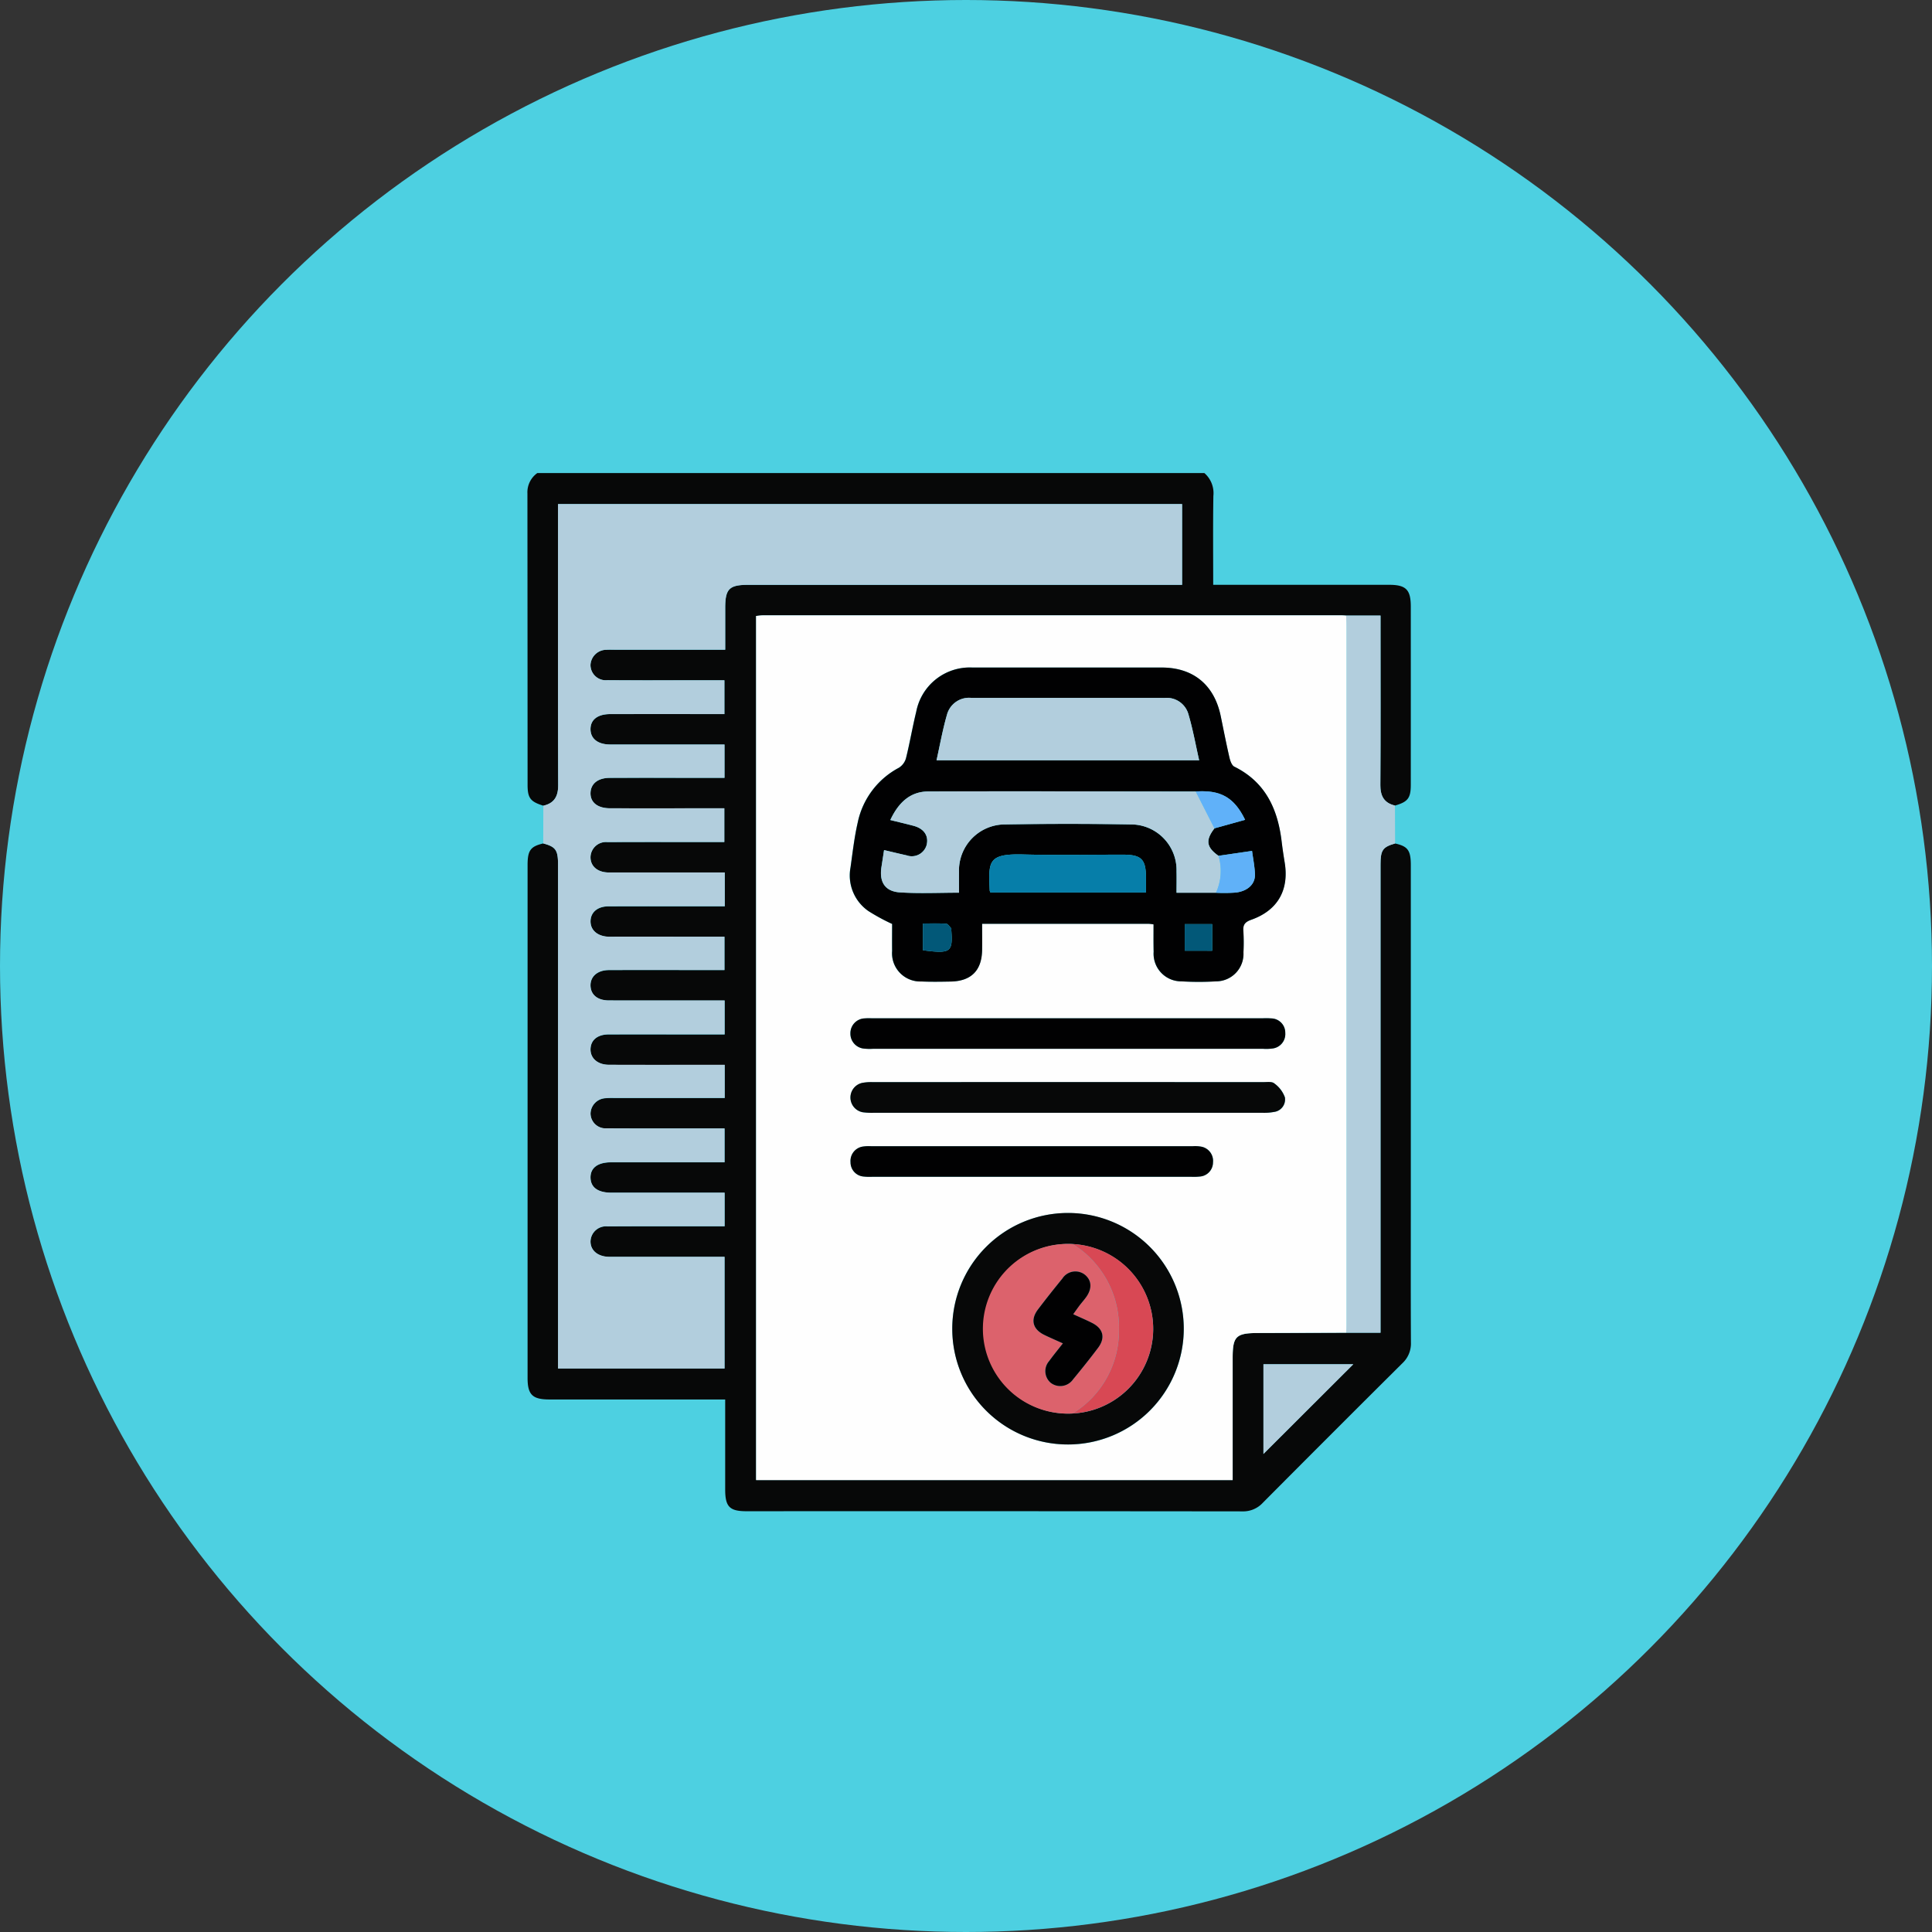 <svg xmlns="http://www.w3.org/2000/svg" width="295" height="295" viewBox="0 0 295 295">
  <rect x="0" y="0" width="295" height="295" fill="#333333" stroke="none"/>
  <g id="Grupo_908334" data-name="Grupo 908334" transform="translate(-198 -830)">
    <circle id="Elipse_6754" data-name="Elipse 6754" cx="147.5" cy="147.5" r="147.5" transform="translate(198 830)" fill="#4dd0e1"/>
    <g id="Grupo_907966" data-name="Grupo 907966" transform="translate(244.249 520.556)">
      <path id="Trazado_641368" data-name="Trazado 641368" d="M36.715,432.467c-1.973-.61-2.406-1.159-2.407-3.181q-.007-22.242-.024-44.483a3.6,3.6,0,0,1,1.51-3.126H137.65a4.064,4.064,0,0,1,1.372,3.5c-.071,4.474-.026,8.951-.026,13.562h1.788q12.533,0,25.065,0c2.578,0,3.317.736,3.318,3.31q.006,13.615,0,27.231c0,2.034-.455,2.607-2.415,3.167-1.685-.4-2.243-1.474-2.231-3.171.056-8.043.025-16.088.025-24.131v-1.7H159.3c-.257-.014-.514-.04-.771-.04q-44.116,0-88.233,0c-.347,0-.694.057-1.089.091V535.439h72.764v-18.65c0-3.3.514-3.8,3.884-3.805q6.732-.015,13.464-.045h5.227v-2.015q0-34.713,0-69.427c0-2.25.328-2.718,2.23-3.257,1.934.424,2.393,1.046,2.394,3.3q0,26.387,0,52.772c0,6.706-.019,13.412.017,20.118a4.1,4.1,0,0,1-1.291,3.156q-10.7,10.633-21.339,21.338a4.08,4.08,0,0,1-3.142,1.293q-37.838-.041-75.676-.021c-2.585,0-3.255-.68-3.258-3.312,0-4.533,0-9.067,0-13.752H62.722q-12.535,0-25.07,0c-2.6,0-3.343-.723-3.344-3.283q0-39.154,0-78.307c0-2.248.445-2.854,2.388-3.311,1.908.513,2.262,1.005,2.262,3.236q0,37.533,0,75.066V518.4H64.386V501.364H47.675c-.361,0-.723.013-1.083-.005-1.647-.083-2.7-1.033-2.671-2.389a2.366,2.366,0,0,1,2.623-2.256c5.365-.035,10.731-.017,16.1-.019h1.75v-5.12c-5.813,0-11.533,0-17.254,0-2.074,0-3.19-.8-3.22-2.292s1.094-2.355,3.142-2.357q6.346-.007,12.692,0h4.634v-5.165H62.62c-5.417,0-10.835.014-16.251-.015a2.292,2.292,0,0,1-2.449-2.246,2.406,2.406,0,0,1,2.225-2.357,10.679,10.679,0,0,1,1.391-.036q7.584,0,15.168,0h1.7v-5.058H62.659c-5.314,0-10.628.013-15.942-.009-1.734-.007-2.847-1.018-2.8-2.425.049-1.372,1.08-2.212,2.795-2.216,4.849-.012,9.7,0,14.549,0H64.4v-5.176H62.655c-5.314,0-10.628.009-15.942-.006-1.711,0-2.745-.862-2.793-2.231-.05-1.418,1.057-2.4,2.8-2.41,4.179-.018,8.358-.006,12.537-.006h5.114v-5.083H47.708c-.361,0-.723.013-1.083,0-1.656-.081-2.715-1.012-2.7-2.366s1.056-2.272,2.742-2.278c5.366-.019,10.731-.007,16.1-.008h1.655V442.67H47.525c-.31,0-.62.007-.929,0-1.646-.044-2.7-.979-2.68-2.362a2.364,2.364,0,0,1,2.6-2.279c5.417-.023,10.834-.01,16.251-.01h1.58v-5.152c-5.907,0-11.681.007-17.455,0-1.909,0-3.023-.91-2.975-2.36.046-1.4,1.133-2.279,2.937-2.286,4.489-.019,8.977-.006,13.466-.006h4.055v-5.083c-5.879,0-11.654,0-17.428,0-1.907,0-3.027-.881-3.032-2.339s1.09-2.306,3.029-2.309q7.893-.012,15.787,0h1.632v-5.158H59.151c-4.23,0-8.461.017-12.691-.014a2.333,2.333,0,0,1-2.544-2.321,2.433,2.433,0,0,1,2.432-2.325c.41-.033.825-.011,1.238-.011h16.9c0-2.275,0-4.331,0-6.387,0-2.912.613-3.52,3.539-3.52h66.222V386.415H38.959v1.732c0,13.723-.018,27.447.022,41.17C38.986,431.019,38.4,432.087,36.715,432.467ZM146.668,531.45l13.722-13.7H146.668Z" transform="translate(0)" fill="#070808"/>
      <path id="Trazado_641369" data-name="Trazado 641369" d="M40.134,439.184c1.688-.38,2.271-1.448,2.266-3.15-.04-13.723-.022-27.447-.022-41.17v-1.732h95.285v12.323H71.44c-2.926,0-3.536.608-3.539,3.52,0,2.056,0,4.112,0,6.387H51c-.413,0-.828-.022-1.238.011a2.433,2.433,0,0,0-2.432,2.325,2.333,2.333,0,0,0,2.544,2.321c4.23.031,8.461.013,12.691.014h5.213v5.158H66.151q-7.893,0-15.787,0c-1.939,0-3.035.853-3.029,2.309s1.126,2.337,3.032,2.339c5.775.007,11.55,0,17.428,0v5.083H63.741c-4.489,0-8.977-.012-13.466.006-1.8.007-2.891.886-2.937,2.286-.048,1.449,1.066,2.356,2.975,2.36,5.775.011,11.549,0,17.455,0v5.152h-1.58c-5.417,0-10.835-.013-16.251.01a2.364,2.364,0,0,0-2.6,2.278c-.025,1.383,1.034,2.317,2.68,2.362.309.008.619,0,.929,0H67.832v5.152H66.177c-5.366,0-10.731-.012-16.1.008-1.686.006-2.732.917-2.742,2.279s1.049,2.284,2.7,2.366c.36.017.722,0,1.083,0H67.786v5.083H62.671c-4.179,0-8.358-.012-12.537.006-1.738.007-2.846.993-2.8,2.41.048,1.369,1.082,2.226,2.793,2.231,5.314.015,10.628.006,15.942.006h1.741v5.176H64.683c-4.849,0-9.7-.007-14.549,0-1.715,0-2.746.843-2.795,2.216-.05,1.407,1.063,2.418,2.8,2.425,5.314.022,10.628.008,15.942.009h1.743v5.058h-1.7q-7.584,0-15.168,0a10.679,10.679,0,0,0-1.391.036,2.406,2.406,0,0,0-2.225,2.357,2.292,2.292,0,0,0,2.449,2.246c5.417.03,10.834.014,16.251.015H67.8v5.165H63.168q-6.346,0-12.692,0c-2.048,0-3.172.852-3.142,2.358s1.146,2.291,3.22,2.292c5.721,0,11.442,0,17.254,0v5.12h-1.75c-5.366,0-10.732-.016-16.1.019a2.366,2.366,0,0,0-2.623,2.256c-.034,1.355,1.025,2.306,2.671,2.389.36.018.722.005,1.083.005H67.8V525.12H42.378v-1.876q0-37.533,0-75.066c0-2.231-.354-2.723-2.262-3.236Z" transform="translate(-3.419 -6.717)" fill="#b2cedd"/>
      <path id="Trazado_641370" data-name="Trazado 641370" d="M336.542,434.3h5.248v1.7c0,8.044.031,16.088-.025,24.131-.012,1.7.547,2.775,2.231,3.171q.011,2.9.023,5.792c-1.9.539-2.23,1.008-2.23,3.257q0,34.713,0,69.427V543.8h-5.227c.01-.412.029-.824.029-1.236q0-53.357,0-106.714C336.589,435.334,336.558,434.819,336.542,434.3Z" transform="translate(-177.246 -30.861)" fill="#b2cedd"/>
      <path id="Trazado_641371" data-name="Trazado 641371" d="M208.805,434.246c.016.515.047,1.03.047,1.545q0,53.357,0,106.714c0,.412-.019.824-.029,1.236q-6.732.023-13.464.045c-3.37.007-3.884.5-3.884,3.805v18.65H118.712V434.3c.395-.034.742-.091,1.089-.091q44.117-.006,88.233,0C208.291,434.206,208.548,434.232,208.805,434.246ZM179.4,481.391c0,1.423-.018,2.8,0,4.179a4.22,4.22,0,0,0,4.261,4.518,44.569,44.569,0,0,0,5.256,0,4.194,4.194,0,0,0,4.195-4.425,28.715,28.715,0,0,0-.013-3.247c-.085-.99.262-1.4,1.215-1.737,4.021-1.428,5.78-4.523,5.1-8.7-.172-1.068-.339-2.137-.466-3.21-.587-4.973-2.463-9.107-7.231-11.464-.388-.192-.628-.885-.744-1.39-.485-2.106-.9-4.227-1.334-6.344-.982-4.756-4.192-7.4-9-7.4q-14.464,0-28.927,0a8.324,8.324,0,0,0-8.564,6.749c-.573,2.348-.975,4.738-1.559,7.082a2.533,2.533,0,0,1-1.082,1.468,12.283,12.283,0,0,0-6.293,8.374c-.515,2.253-.775,4.566-1.1,6.86a6.609,6.609,0,0,0,2.723,6.641,30.319,30.319,0,0,0,3.63,1.975c0,1.256-.014,2.694,0,4.131a4.308,4.308,0,0,0,4.463,4.655c1.492.066,2.991.038,4.485.011,3.118-.056,4.74-1.683,4.792-4.8.022-1.319,0-2.637,0-4.018,8.643,0,17.044,0,25.446,0A7,7,0,0,1,179.4,481.391Zm-30.732,61.791a17.673,17.673,0,1,0,17.641-17.712A17.629,17.629,0,0,0,148.664,543.182Zm17.569-33.022q14.85,0,29.7,0a8.159,8.159,0,0,0,1.843-.124,1.925,1.925,0,0,0,1.682-2.227,4.519,4.519,0,0,0-1.632-2.14c-.354-.3-1.088-.187-1.651-.187q-29.855-.011-59.711,0a7.4,7.4,0,0,0-1.536.114,2.286,2.286,0,0,0,.063,4.484,10.285,10.285,0,0,0,1.7.084Q151.46,510.164,166.233,510.16Zm.043-9.772q14.928,0,29.858,0a6.8,6.8,0,0,0,1.388-.042,2.219,2.219,0,0,0,1.984-2.376,2.182,2.182,0,0,0-2.137-2.223,11,11,0,0,0-1.237-.019H136.417c-.361,0-.724-.017-1.082.014a2.262,2.262,0,0,0-2.226,2.3,2.288,2.288,0,0,0,2.075,2.317,8.409,8.409,0,0,0,1.39.028Zm-5.491,19.539h24.272a8.783,8.783,0,0,0,1.389-.031,2.167,2.167,0,0,0,2.026-2.156,2.209,2.209,0,0,0-1.907-2.425,5.257,5.257,0,0,0-1.232-.046q-24.5,0-49.008,0a6.179,6.179,0,0,0-1.233.038,2.215,2.215,0,0,0-1.963,2.388,2.172,2.172,0,0,0,1.994,2.2,8.723,8.723,0,0,0,1.389.034Q148.649,519.929,160.785,519.928Z" transform="translate(-49.509 -30.803)" fill="#fefefe"/>
      <path id="Trazado_641372" data-name="Trazado 641372" d="M306.009,724.384v-13.7h13.722Z" transform="translate(-159.341 -192.934)" fill="#b2cedd"/>
      <path id="Trazado_641373" data-name="Trazado 641373" d="M199.705,492.68a7,7,0,0,0-.727-.089c-8.4,0-16.8,0-25.446,0,0,1.381.019,2.7,0,4.019-.052,3.114-1.674,4.742-4.792,4.8-1.495.027-2.993.055-4.485-.011a4.308,4.308,0,0,1-4.463-4.655c-.017-1.438,0-2.875,0-4.131a30.318,30.318,0,0,1-3.63-1.975,6.608,6.608,0,0,1-2.723-6.641c.323-2.293.583-4.607,1.1-6.86a12.283,12.283,0,0,1,6.293-8.374,2.533,2.533,0,0,0,1.082-1.468c.584-2.345.986-4.734,1.559-7.082a8.324,8.324,0,0,1,8.564-6.749q14.463,0,28.927,0c4.8,0,8.015,2.642,9,7.4.437,2.116.849,4.238,1.334,6.344.116.5.356,1.2.744,1.39,4.768,2.356,6.644,6.491,7.231,11.464.127,1.074.293,2.143.466,3.21.675,4.181-1.084,7.276-5.1,8.7-.953.338-1.3.747-1.215,1.737a28.723,28.723,0,0,1,.013,3.247,4.194,4.194,0,0,1-4.195,4.425,44.569,44.569,0,0,1-5.256,0,4.22,4.22,0,0,1-4.261-4.518C199.687,495.482,199.705,494.1,199.705,492.68Zm9.3-14.665,4.681-1.3c-1.674-3.432-3.749-4.589-7.543-4.323-13.613-.012-27.227-.059-40.84-.007-2.809.011-4.578,1.756-5.793,4.361,1.26.313,2.4.581,3.533.879,1.61.424,2.355,1.522,2.011,2.927a2.352,2.352,0,0,1-3.052,1.59c-1.1-.243-2.2-.512-3.448-.805-.138.9-.269,1.751-.4,2.6-.35,2.271.541,3.71,2.819,3.857,2.958.191,5.938.047,9.022.047,0-1.106-.011-2.128,0-3.15a7.035,7.035,0,0,1,7.051-7.274q9.589-.154,19.184,0a6.974,6.974,0,0,1,6.983,7.167c.028,1.068,0,2.138,0,3.268h6.019a24.561,24.561,0,0,0,3.059-.034c1.837-.239,2.95-1.317,2.894-2.807-.045-1.2-.292-2.393-.444-3.548l-5.122.747C207.765,480.9,207.6,479.819,209.007,478.015Zm-2.336-10.391c-.546-2.4-.96-4.731-1.626-6.984a3.436,3.436,0,0,0-3.62-2.539q-14.773-.011-29.547-.007a3.494,3.494,0,0,0-3.725,2.614c-.648,2.248-1.057,4.566-1.583,6.916ZM174.8,487.809h23.749c0-.819,0-1.529,0-2.24-.006-2.854-.689-3.534-3.568-3.535-5.051,0-10.105.105-15.153-.029-5.471-.146-5.33,1.077-5.14,5.529A1.5,1.5,0,0,0,174.8,487.809Zm-10.3,8.824c4.224.55,4.573.292,4.328-3.051-.007-.1.036-.244-.017-.3-.241-.258-.495-.685-.768-.7-1.156-.079-2.32-.033-3.544-.033Zm44.159.07v-4.063h-4.185V496.7Z" transform="translate(-69.818 -42.091)" fill="#010102"/>
      <path id="Trazado_641374" data-name="Trazado 641374" d="M191.131,672.581A17.673,17.673,0,1,1,208.864,690.2,17.638,17.638,0,0,1,191.131,672.581ZM209.515,659.6a12.954,12.954,0,1,0,12.3,13.017A13.014,13.014,0,0,0,209.515,659.6Z" transform="translate(-91.976 -160.201)" fill="#070808"/>
      <path id="Trazado_641375" data-name="Trazado 641375" d="M186.658,611.183q-14.773,0-29.546,0a10.285,10.285,0,0,1-1.7-.084,2.286,2.286,0,0,1-.063-4.484,7.4,7.4,0,0,1,1.536-.114q29.856-.008,59.711,0c.563,0,1.3-.11,1.651.187a4.519,4.519,0,0,1,1.632,2.14,1.925,1.925,0,0,1-1.682,2.227,8.159,8.159,0,0,1-1.843.124Q201.509,611.189,186.658,611.183Z" transform="translate(-69.935 -131.826)" fill="#070808"/>
      <path id="Trazado_641376" data-name="Trazado 641376" d="M186.683,587.606h-29.7a8.4,8.4,0,0,1-1.39-.028,2.288,2.288,0,0,1-2.075-2.317,2.262,2.262,0,0,1,2.226-2.3c.359-.031.722-.014,1.082-.014h59.716a11,11,0,0,1,1.237.019,2.182,2.182,0,0,1,2.137,2.223,2.219,2.219,0,0,1-1.984,2.376,6.8,6.8,0,0,1-1.388.042Q201.611,587.607,186.683,587.606Z" transform="translate(-69.916 -118.02)" fill="#010102"/>
      <path id="Trazado_641377" data-name="Trazado 641377" d="M181.223,634.843q-12.136,0-24.272,0a8.731,8.731,0,0,1-1.389-.034,2.172,2.172,0,0,1-1.994-2.2,2.215,2.215,0,0,1,1.963-2.388,6.174,6.174,0,0,1,1.233-.038q24.5,0,49.008,0a5.257,5.257,0,0,1,1.232.046,2.209,2.209,0,0,1,1.907,2.425,2.167,2.167,0,0,1-2.026,2.156,8.79,8.79,0,0,1-1.389.031Q193.359,634.844,181.223,634.843Z" transform="translate(-69.947 -145.718)" fill="#010102"/>
      <path id="Trazado_641378" data-name="Trazado 641378" d="M215.957,514.652h-6.019c0-1.13.024-2.2,0-3.268a6.974,6.974,0,0,0-6.983-7.167q-9.589-.167-19.184,0a7.035,7.035,0,0,0-7.051,7.274c-.013,1.022,0,2.044,0,3.15-3.084,0-6.064.144-9.022-.047-2.278-.147-3.169-1.586-2.819-3.857.131-.852.262-1.7.4-2.6,1.251.293,2.347.562,3.448.805a2.352,2.352,0,0,0,3.052-1.59c.344-1.4-.4-2.5-2.011-2.927-1.132-.3-2.273-.567-3.533-.879,1.215-2.6,2.984-4.349,5.793-4.361,13.613-.053,27.227,0,40.841.007l2.861,5.627c-1.4,1.8-1.242,2.889.621,4.2A8.041,8.041,0,0,1,215.957,514.652Z" transform="translate(-76.535 -68.891)" fill="#b2cedd"/>
      <path id="Trazado_641379" data-name="Trazado 641379" d="M225.42,474.2h-40.1c.526-2.35.935-4.667,1.583-6.916a3.494,3.494,0,0,1,3.725-2.614q14.773,0,29.547.007a3.436,3.436,0,0,1,3.62,2.539C224.461,469.468,224.874,471.8,225.42,474.2Z" transform="translate(-88.568 -48.667)" fill="#b2cedd"/>
      <path id="Trazado_641380" data-name="Trazado 641380" d="M204.978,528.269a1.5,1.5,0,0,1-.111-.276c-.19-4.451-.331-5.674,5.14-5.529,5.048.134,10.1.026,15.153.029,2.878,0,3.562.682,3.568,3.535,0,.711,0,1.422,0,2.24Z" transform="translate(-99.992 -82.551)" fill="#067ea9"/>
      <path id="Trazado_641381" data-name="Trazado 641381" d="M288.489,527.562a8.041,8.041,0,0,0,.388-5.642l5.121-.747c.152,1.155.4,2.348.444,3.548.056,1.49-1.057,2.568-2.894,2.807A24.543,24.543,0,0,1,288.489,527.562Z" transform="translate(-149.067 -81.801)" fill="#60b1f8"/>
      <path id="Trazado_641382" data-name="Trazado 641382" d="M283.87,504.807q-1.43-2.813-2.861-5.627c3.794-.266,5.869.891,7.542,4.323Z" transform="translate(-144.681 -68.883)" fill="#60b1f9"/>
      <path id="Trazado_641383" data-name="Trazado 641383" d="M180.314,552.034v-4.088c1.224,0,2.389-.046,3.544.033.273.019.527.445.768.7.053.057.009.2.017.3C184.887,552.325,184.538,552.584,180.314,552.034Z" transform="translate(-85.633 -97.493)" fill="#025878"/>
      <path id="Trazado_641384" data-name="Trazado 641384" d="M281.148,552.258h-4.185V548.2h4.185Z" transform="translate(-142.308 -97.647)" fill="#025878"/>
      <path id="Trazado_641385" data-name="Trazado 641385" d="M216.144,692.137a12.959,12.959,0,1,1,0-25.875,14.935,14.935,0,0,1,7.064,13.1A14.767,14.767,0,0,1,216.144,692.137Zm-1.489-10.708c-.775.993-1.462,1.825-2.1,2.7a2.34,2.34,0,0,0,.227,3.319,2.381,2.381,0,0,0,3.408-.5c1.309-1.588,2.6-3.194,3.833-4.84,1.149-1.532.785-2.944-.924-3.8-.912-.457-1.852-.857-2.873-1.326.369-.514.653-.927.956-1.325.343-.45.727-.871,1.051-1.333.919-1.309.8-2.578-.285-3.419a2.358,2.358,0,0,0-3.379.631c-1.268,1.555-2.518,3.126-3.729,4.725-1.182,1.562-.8,3.018.979,3.882C212.7,680.566,213.592,680.948,214.655,681.43Z" transform="translate(-98.609 -166.866)" fill="#dc626c"/>
      <path id="Trazado_641386" data-name="Trazado 641386" d="M235.571,692.177a14.767,14.767,0,0,0,7.068-12.774,14.935,14.935,0,0,0-7.064-13.1,12.954,12.954,0,0,1,0,25.874Z" transform="translate(-118.036 -166.906)" fill="#d84854"/>
      <path id="Trazado_641387" data-name="Trazado 641387" d="M225.605,687.384c-1.063-.481-1.958-.864-2.831-1.288-1.778-.865-2.16-2.321-.979-3.882,1.211-1.6,2.46-3.171,3.729-4.725a2.358,2.358,0,0,1,3.379-.631c1.089.841,1.2,2.11.285,3.419-.325.462-.708.883-1.051,1.333-.3.4-.586.812-.956,1.325,1.022.469,1.962.869,2.873,1.326,1.709.856,2.073,2.269.924,3.8-1.234,1.646-2.525,3.251-3.833,4.839a2.381,2.381,0,0,1-3.408.5,2.34,2.34,0,0,1-.227-3.319C224.143,689.209,224.83,688.377,225.605,687.384Z" transform="translate(-109.559 -172.82)" fill="#010102"/>
    </g>
  </g>
</svg>

